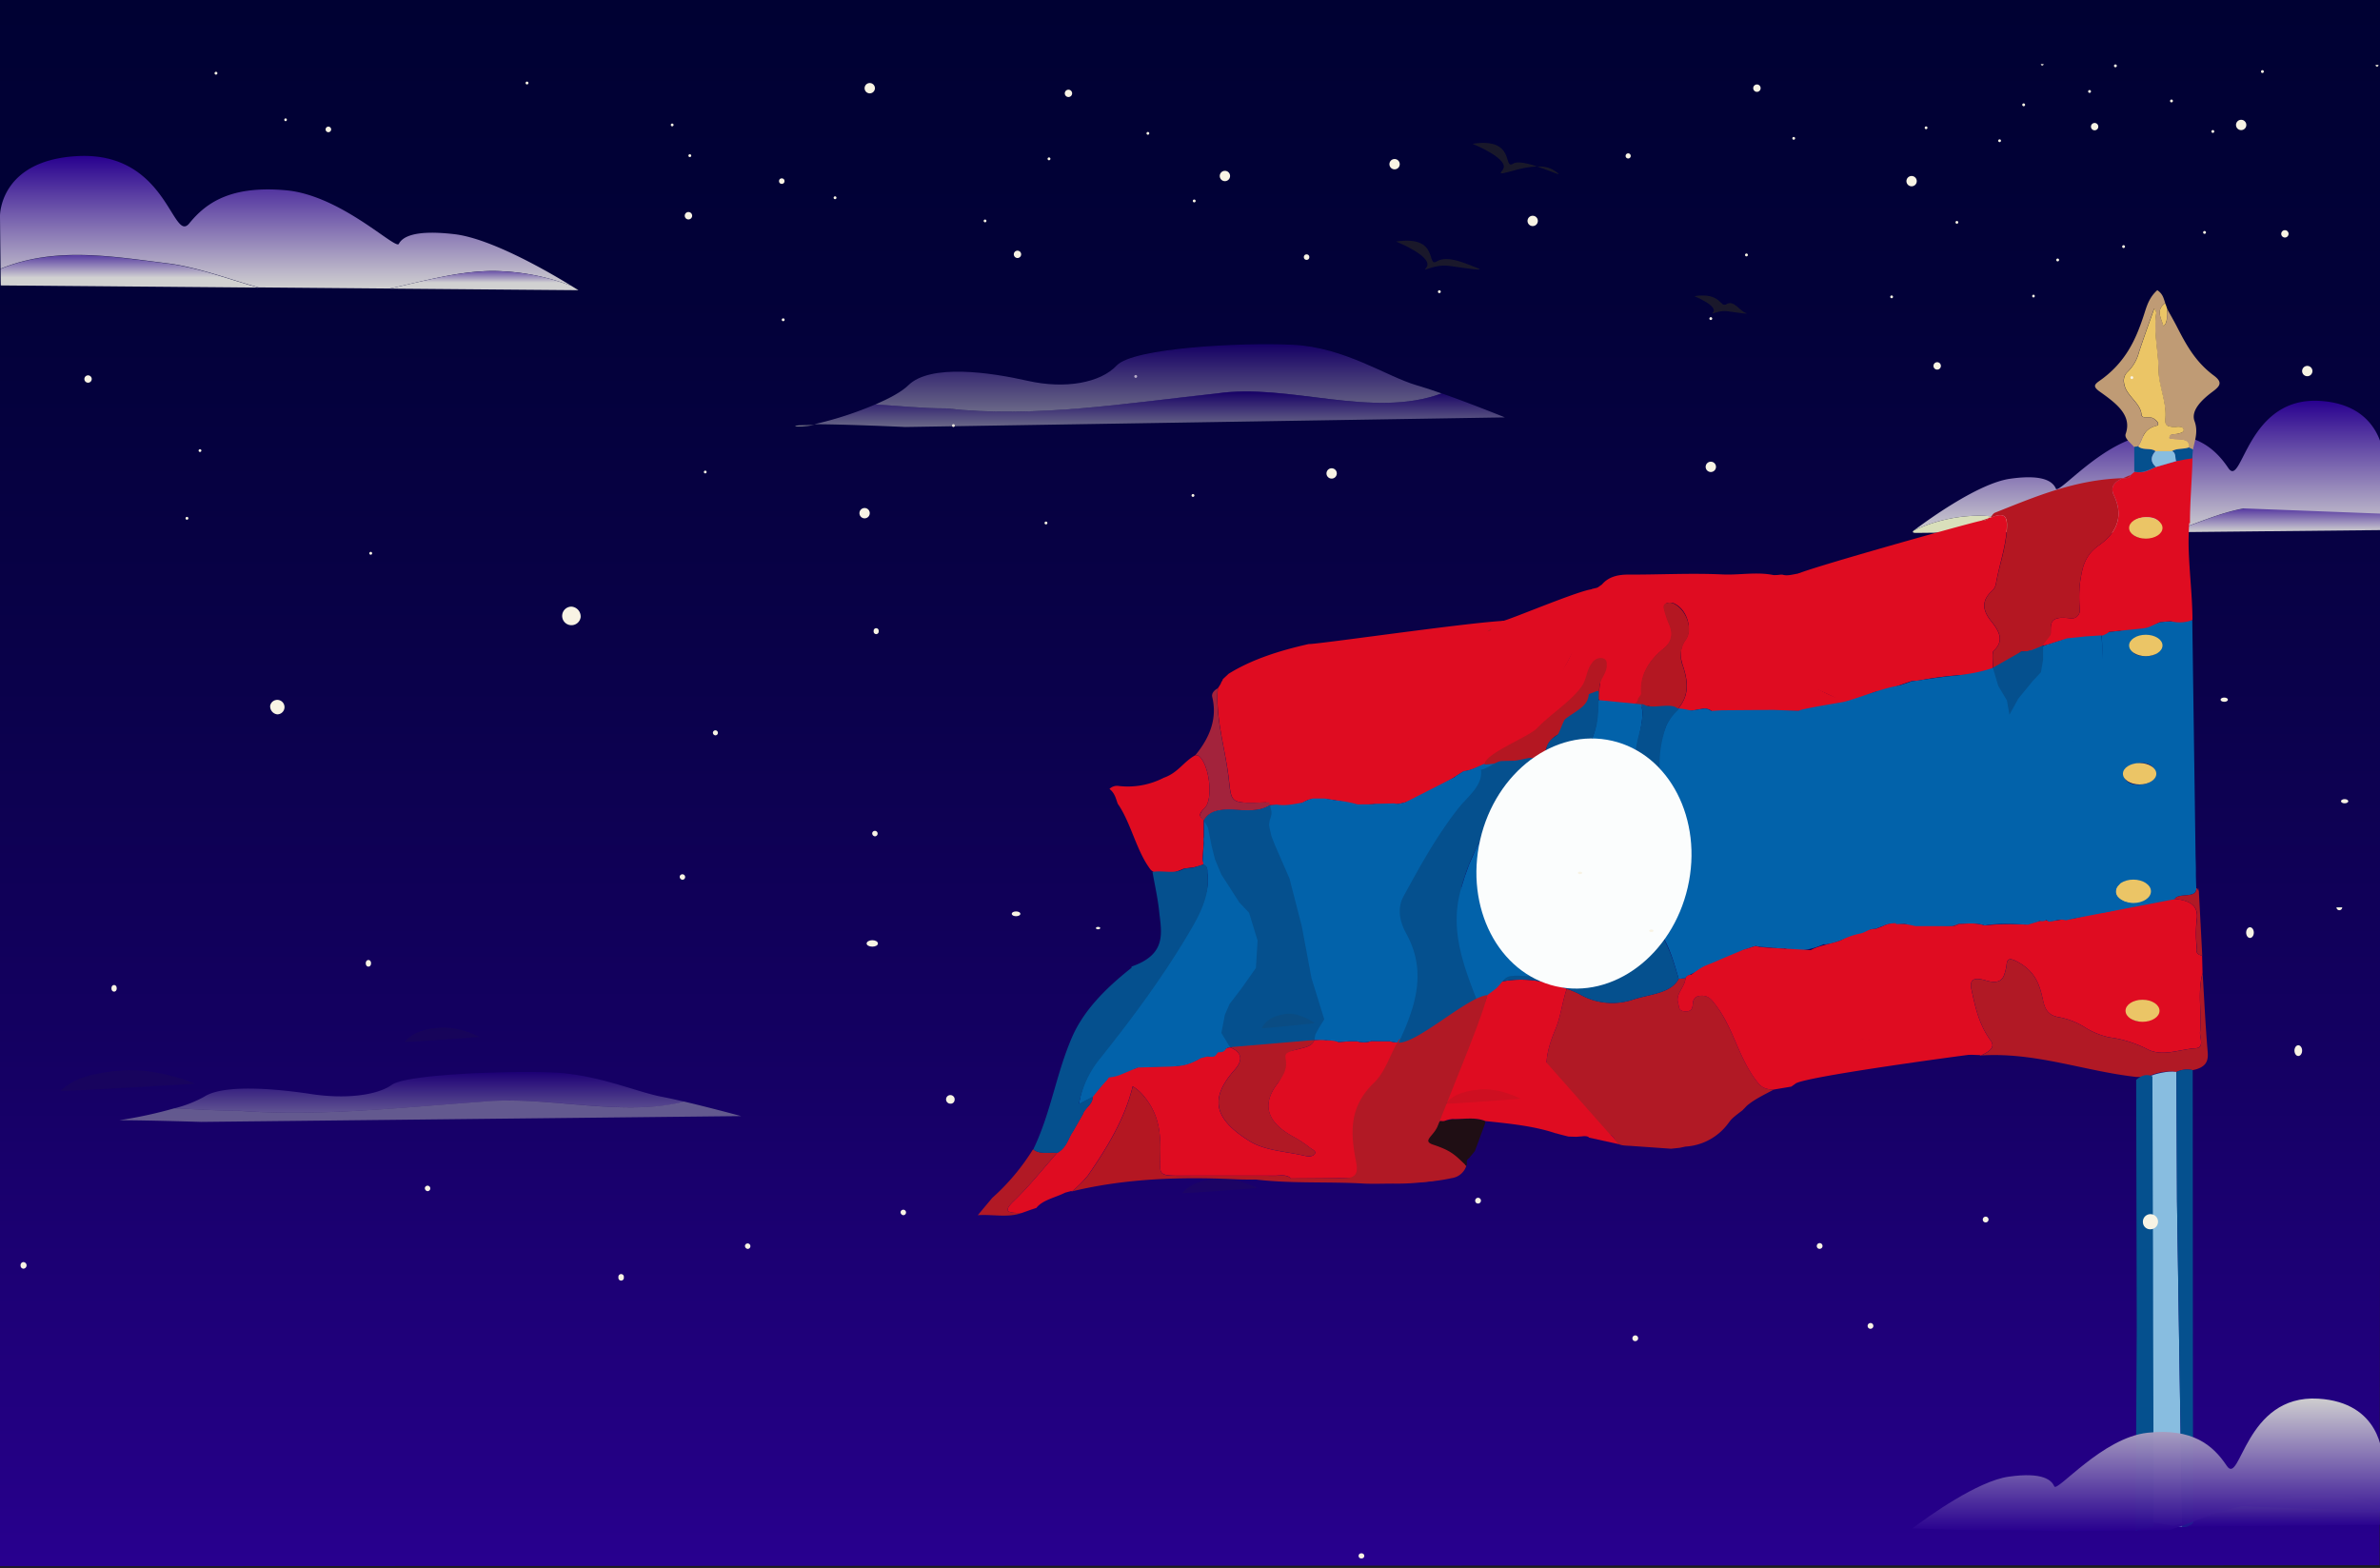 <svg xmlns="http://www.w3.org/2000/svg" xmlns:xlink="http://www.w3.org/1999/xlink" viewBox="0 0 720 474.3"><rect x="0" y="0" width="720" height="474.3" fill="#808080" stroke="none"/><defs><style>.cls-1{fill:#d9dfbb;}.cls-2,.cls-27{fill:#f0f3d7;}.cls-3{stroke:#1d1d1b;stroke-miterlimit:10;fill:url(#linear-gradient);}.cls-4{fill:url(#New_Gradient_Swatch_1);}.cls-5{fill:url(#New_Gradient_Swatch_1-2);}.cls-6{fill:#df0c21;}.cls-7{fill:#b11925;}.cls-8{fill:#0262aa;}.cls-9{fill:#b41722;}.cls-10{fill:#bf9b75;}.cls-11{fill:#88bde0;}.cls-12{fill:#1f0e14;}.cls-13{fill:#05508e;}.cls-14{fill:#ebc566;}.cls-15{fill:#e8e8e9;}.cls-16{fill:#d9cfd1;}.cls-17{fill:#a3233c;}.cls-18{fill:#fbfdfd;}.cls-19{fill:url(#linear-gradient-2);}.cls-20{fill:url(#linear-gradient-3);}.cls-21{fill:url(#linear-gradient-4);}.cls-22{fill:#f8f3e4;}.cls-23{opacity:0.8;}.cls-24,.cls-25,.cls-26,.cls-27,.cls-28,.cls-29{opacity:0.5;}.cls-24{fill:url(#New_Gradient_Swatch_1-3);}.cls-25{fill:#d9dfcb;}.cls-26,.cls-30{fill:#33311f;}.cls-28{fill:url(#linear-gradient-5);}.cls-29{fill:url(#linear-gradient-6);}.cls-30{opacity:0.1;}.cls-31{opacity:0.75;fill:url(#linear-gradient-7);}.cls-32{opacity:0.98;fill:url(#New_Gradient_Swatch_1-4);}</style><linearGradient id="linear-gradient" x1="360.15" y1="474.3" x2="360.15" y2="-1.06" gradientUnits="userSpaceOnUse"><stop offset="0" stop-color="#28008f"/><stop offset="0.06" stop-color="#240085"/><stop offset="0.33" stop-color="#140062"/><stop offset="0.59" stop-color="#090148"/><stop offset="0.82" stop-color="#020138"/><stop offset="1" stop-color="#000133"/></linearGradient><linearGradient id="New_Gradient_Swatch_1" x1="688.95" y1="151.15" x2="688.95" y2="160.98" gradientUnits="userSpaceOnUse"><stop offset="0" stop-color="#28008f"/><stop offset="1" stop-color="#d1d1d1"/></linearGradient><linearGradient id="New_Gradient_Swatch_1-2" x1="650.12" y1="121.15" x2="650.12" y2="161.32" xlink:href="#New_Gradient_Swatch_1"/><linearGradient id="linear-gradient-2" x1="39.22" y1="74.19" x2="39.22" y2="84.02" gradientUnits="userSpaceOnUse"><stop offset="0" stop-color="#28008f"/><stop offset="0.37" stop-color="#634aa6"/><stop offset="1" stop-color="#d1d1d1"/></linearGradient><linearGradient id="linear-gradient-3" x1="86.44" y1="47.17" x2="86.44" y2="87.34" xlink:href="#New_Gradient_Swatch_1"/><linearGradient id="linear-gradient-4" x1="146.45" y1="79.74" x2="146.45" y2="85.53" xlink:href="#New_Gradient_Swatch_1"/><linearGradient id="New_Gradient_Swatch_1-3" x1="129.87" y1="324.31" x2="129.87" y2="336.6" xlink:href="#New_Gradient_Swatch_1"/><linearGradient id="linear-gradient-5" x1="350.49" y1="104.13" x2="350.49" y2="124.54" xlink:href="#New_Gradient_Swatch_1"/><linearGradient id="linear-gradient-6" x1="350.81" y1="118.42" x2="350.81" y2="129.16" xlink:href="#New_Gradient_Swatch_1"/><linearGradient id="linear-gradient-7" x1="688.64" y1="461.91" x2="688.64" y2="444.03" gradientUnits="userSpaceOnUse"><stop offset="0" stop-color="#28008f"/><stop offset="0.12" stop-color="#351194"/><stop offset="0.35" stop-color="#583ca2"/><stop offset="0.67" stop-color="#9182b8"/><stop offset="1" stop-color="#d1d1d1"/></linearGradient><linearGradient id="New_Gradient_Swatch_1-4" x1="649.66" y1="463.21" x2="649.66" y2="423.04" xlink:href="#New_Gradient_Swatch_1"/></defs><g id="Layer_5" data-name="Layer 5"><path class="cls-1" d="M384.28,371.47c7.28-2.46,14.51-5.84,22-7.19,14.27-2.15,28.53-5.33,42.24,1.54,0,2.88-.05,5-.05,5"/><path class="cls-2" d="M406.24,364.28c-7.45,1.35-14.68,4.73-22,7.19l-32.59.33c-8.59-2.29-17.19-5.3-25.78-5.3A46.91,46.91,0,0,0,306.47,371c5-3.77,19.78-14.33,29.12-15.65,10.43-1.48,13,1.08,13.83,2.94s14.43-14.76,28.16-16.23c13.54-1.46,19.74,3.69,23.95,10s5.41-21.6,27.66-20.3c18.94,1.11,19.44,17,19.44,18.09,0,.75-.09,10.06-.15,16.05"/><path class="cls-1" d="M306.47,371a46.91,46.91,0,0,1,19.44-4.46c8.59,0,17.19,3,28.3,4.72l-47,.48S305.37,371.78,306.47,371Z"/></g><g id="Layer_2" data-name="Layer 2"><polygon class="cls-3" points="720.38 474 -0.66 474.3 -0.66 -0.51 720.95 -1.06 720.38 474"/><g id="Layer_6" data-name="Layer 6"><path class="cls-4" d="M656.85,161c7.28-2.45,14.51-5.84,22-7.18,14.27-2.15,28.53-5.34,42.24,1.53,0,2.88,0,5,0,5"/><path class="cls-5" d="M678.81,153.8c-7.45,1.34-14.68,4.73-22,7.18l-32.59.34C615.67,159,607.08,156,598.48,156A47.06,47.06,0,0,0,579,160.47c5-3.77,19.78-14.33,29.12-15.65,10.43-1.48,13,1.09,13.83,3s14.43-14.76,28.16-16.24c13.54-1.46,19.74,3.69,24,10s5.41-21.61,27.66-20.31c18.94,1.11,19.44,17,19.44,18.09,0,.75-.09,10.07-.15,16.05"/><path class="cls-1" d="M579,160.47A47.06,47.06,0,0,1,598.48,156c8.6,0,17.19,3,28.3,4.72l-47,.49S577.94,161.3,579,160.47Z"/></g><g id="DRAPEAUX"><path class="cls-6" d="M324.59,342.23c-1.56,2.18-1.81,4.8-4.77,6.51-4.36,4.92-8.36,10-13.22,14.69-3.09,3-2,3.58,2.56,3.49l2.8-1,1.47-.48.07,0c1.86-2.45,5.77-3.14,8.73-4.65l1.81-.49.26.09a33.18,33.18,0,0,0,4.84-4.86c5.86-8.49,11.11-17.1,13.52-26.93a14,14,0,0,1,3.84,3.56c4.71,5.95,4.68,12.34,4.45,18.81-.17,4.65.07,4.69,7.16,4.68,9.15,0,18.3,0,27.45,0,1.72,0,3.75-.49,5,.85l-.06,0c7.17,0,14.35-.18,21.52,0,4.68.11,5.28-.93,4.66-4-1.28-6.25-1.92-12.5,4.36-18.18a37.49,37.49,0,0,0,6.73-8.51c1.84-3-2.37-5.14-1.47-7.85l-1.4-2.7a10.84,10.84,0,0,1-4.47-.28l-5.51-.06a7.4,7.4,0,0,1-4.42.07h-2.2l-3.38.24c-.94-.39-1.55-.78-2.27-.46-.46-.15,0-.23-.88-.2s0,.06-.61.09c-1.08-.33-2-.09-3.58-.05-.5,1.9-3,2.28-4.64,2.72-4.28,1.14-4.85.36-4.53,2.61a10.9,10.9,0,0,1-2.24,8.23c-4.67,6.37-2.64,11.65,5.61,16a38.52,38.52,0,0,1,4.67,3.15c.71.5,1.94,1,1.22,1.85s-2.08.67-3,.46c-5.62-1.31-11.95-1.52-16.59-4.38-11-6.81-12.24-13-4.55-21.66,1.92-2.15,3-4.94-1.38-6.75a2.78,2.78,0,0,0-1.48.46c-.37.74-1.22.89-2.23.86a2.92,2.92,0,0,1-3.23,1.27l-1.91.47a15.88,15.88,0,0,1-9.11,2.58l-10,.29c0,.22-.42.14-.5.35-4.72,1.28-1,.33-3.57,1.36l-4.7,1.28-.56.75c-1.05,1.15-.57.62-1.52,1.69s-1.94,2.36-2.9,3.55c.38,2.07-2.26,3.39-2.85,5.22"/><path class="cls-6" d="M545.35,215.09c2.6-1,10.55-1.65,13.14-2.64-3.31-1.5-10-4.39-12.58-6.32-3.76-2.85-4.68-6.1-4.13-9.89.72-4.87,3.33-9.35,5.15-14,1-2.66,1.66-5.59-.13-8-1.5-2-5.08.47-7.6-.41h-.47a13.11,13.11,0,0,1-2.19.14c-5.12-1.06-10.3.05-15.51-.2-9.44-.44-19,.09-28.47.05-3.67,0-6.18.93-7.94,3l-1.2.84c-.33.25-1.69.39-2,.64s.35.63,0,.89l-1.15.8-1.19.67,0,0c-1.92,4.88-1.34,9.95-2.94,14.94-2,6.13-6.23,11.23-10.73,16.41-4.21,4.84-12,7.27-17,11.58-3.23,2.8-7.72,5.43-5.38,9.71,4.2-.5,7-3.55,11.77-3l4.4-.21c1-.08,1.8-.54,2.7-.6-.49-3.11.66-5.84,3.17-8.48,4.17-4.35,10-7.85,13.45-12.58,1.68-2.3,1.41-4.86,3.12-7.07a3.23,3.23,0,0,1,2.78-1.6c1.75.13,1.31,1.64,1,2.36-1.78,3.65-1.62,7-1.62,9.91l4.51.51c3.23.13,4.65.84,7.42.13a8.7,8.7,0,0,0,.91-3c-.39-5.15,1.9-9.58,6.84-13.55,2.59-2.09,2.78-4.75,1.54-7.43a27.62,27.62,0,0,1-1.53-4.69,1.23,1.23,0,0,1,1-1.59,2.93,2.93,0,0,1,2.48.41c3.56,2,5.09,7.67,2.95,10.68-1.81,2.56-1.73,5.06-.81,7.85,1.43,4.35,2.19,8.82-1.43,13,1.71,1.17,3.78.72,5.7.36,1.59-.29,3.17-.71,4.45.42"/><path class="cls-6" d="M536.54,214.75l2,.09"/><path class="cls-6" d="M627,277.93l-3.32.25c-7,1.09-2.88-.59-6.61.42-1.1.08-3.32,1-4.43,1.08a75.44,75.44,0,0,0-12.27.26c-2.46-.89-5.11-.5-7.7-.5-1.51,1.2-3.59.5-5.39.73.2,3.78-.34,7.42-3.83,10.62-.66.62-.59,1.66-.64,2.51-.3,4.59,1.77,9.08,1.13,13.7-.21,1.54,1.54,2.6,3.23,3.25,5.09,2,5.69,5.41,6.73,8.75l5,.17a.49.49,0,0,0,.5.09c2.19-1.14,4.4-2.3,2.8-4.5-3.51-4.83-4.63-10.05-5.77-15.3-.57-2.63,0-4.15,4.39-2.85,3.67,1.08,5.06-.05,5.66-2.25a13.81,13.81,0,0,0,.56-2.56c.18-2.15,1.38-1.88,3.36-.82,5.54,3,6.7,7.25,7.65,11.57.49,2.25,1.2,4.57,4.81,5.15a22.59,22.59,0,0,1,7.92,3.11,22.49,22.49,0,0,0,7.41,3,35.06,35.06,0,0,1,11.18,3.45c4.67,2.59,9.93.13,14.77-.15,2.87-.17,1.25-3.22,1.42-4.95.55-5.93-.83-11.9.76-17.81l-.14-5.26c-2.22-.47-1.64-1.74-1.67-2.78a41.15,41.15,0,0,1,0-7.77c.6-3.65-.79-6.08-6.65-6.61l-2.22.17c-12.06,2.28-10.16,1.14-13.58,2.4-5.07,1.85-3.31,0-8.3,1.79M648,302.58c2.88.08,4.66,1.12,4.65,3s-1.72,3.34-4.72,3.41c-2.54.06-4.11-1.12-4.21-2.79C643.6,304.24,644.94,302.86,648,302.58Z"/><path class="cls-7" d="M509.89,346.85a17.31,17.31,0,0,0,12.84-6.9c1.07-1.34.72-1.28,4.38-4.05.88-.93.25-.21,1.26-1.31,2.27-2,5.37-3.43,8.27-5-2.49,0-3.66-.57-5.07-2.37-5.88-7.53-7-16.19-12.89-23.67-.91-1.16-1.74-2.33-3.78-2.33-2.42,0-2.71,1.33-2.8,2.65-.08,1-.35,2.19-2.26,2.09-2.22-.11-1.83-1.51-2.17-2.57-.88-2.76,2.23-4.93,2.22-7.53l-2.07.23c-2.25,4.44-8.86,4.66-13.84,6.3a19.72,19.72,0,0,1-16.32-1.75,32.06,32.06,0,0,0-3.67-1.54c-1.42,4.07-1.75,8.26-3.47,12.33-2.63,6.26-4.17,12.57-.53,19.15,2.85,5.13,7.61,8.79,14.16,11.65,1.75.76,4.2,1,4.37,2.88,1,1.56,3.11,1.42,5.06,1.55l11.94.84,2.66-.28Z"/><path class="cls-8" d="M663.21,187.55c-1.14-.15-5.4.53-6.54.38l-3.22.25c-3.77,1.56-8.24,1.65-12.27,2.65l-3.2.31-2.17,1.06c.67,10.12-.87,20.22-.16,30.36.62,8.86-.25,17.76.28,26.63.31,5.14.36,10.38,2.36,15.42.51,1.31.68,3.18,4,2.73l1.33-.65a1.26,1.26,0,0,0,.91-.21c.15-.47,0,3.15.84,3.15s1.37-3.62,1.52-3.15a1.29,1.29,0,0,0,.88.21l1.39.63c.36.25-6.57,6-6.21,6.29,2.32.82,9.29-2.91,10.46-1.66l2.26.17,2.23-.17c1.18-2,6.64,0,6.52-3.19-.25-6.78,0-3.28-.21-9.56m-19.6-63.82c.45-1.88,2.07-3.1,5.09-3,2.48.11,4.18,1.21,4,2.91s-1.48,3.29-4.82,3.19C646,198.43,644.66,197.39,644.62,195.38Zm-2.25,39c.09-2.3,2.3-3.28,5-3.52,2.9-.26,4.52,1.19,4.65,2.94.15,2.2-2,3.52-5.1,3.59C644,237.42,642.74,236,642.37,234.34Z"/><path class="cls-9" d="M642.24,144.64c-14.65.47-26.56,5.63-38.66,10.43-.69.27-1,1-1.42,1.54,3.85-1.58,5-.68,5,2.17,0,6.11-2.34,12-3.35,18a3.9,3.9,0,0,1-1.22,2c-3.2,3-2.76,5.85-.29,9,2.25,2.85,4.35,5.85.84,9.09-.64.59-.11,4.26-.21,5.12,3.51.28,5.51-2.57,8.56-4.88h0c4.17,0,6.08-1.15,8.85-3.71,0-.5,0-1,0-1.49.25-2.59-1-5.89,6-4.84a2.47,2.47,0,0,0,2.84-2.66,41.39,41.39,0,0,1,.06-8.18c.65-4,1.11-8,5.74-11.26,6.12-4.27,7.21-9.5,4.54-15.07C638.41,147.57,639.27,145.91,642.24,144.64Z"/><path class="cls-6" d="M642.24,144.64c-3,1.27-3.83,2.93-2.71,5.26,2.67,5.57,1.58,10.8-4.54,15.07-4.63,3.23-5.09,7.26-5.74,11.26a41.39,41.39,0,0,0-.06,8.18,2.47,2.47,0,0,1-2.84,2.66c-7-1-5.77,2.25-6,4.84,0,.49-2.25,2.85-2.25,3.35,1.57.05,5.38-1.76,7-1.7a1.2,1.2,0,0,0,.73-.31c5.17.15,10.5-.41,12.21-2.11l3.2-.31c10.31-1.12,6.89-.36,12.27-2.65l3.22-.25a10.58,10.58,0,0,0,6.54-.38c0-7.36-1.19-16.55-1.18-23.92.15-8.72.44-4.13.43-5.4-.06-5.95.64-13.63.75-19.57,0-1.83-3.52.73-6.67,1.38l-4.31,1.23c-2,.8-3.81,2.1-6.53,1.43l-1.17,1c-.28.88-1.19,1-2.32,1Zm2.48,15.5c-.07-2.44,1.64-3.59,4.62-3.68s4.38,1.32,4.42,3.08-2.16,3.08-4.5,3.21S644.56,162,644.72,160.14Z"/><path class="cls-6" d="M537.53,202.41c-.17,2.36,19.11,7.79,19.11,10.16,6.4-.7,9.26-3.17,11.37-3.41,3.53-.42,4.19-1.12,10.35-3.13l2.12-.15c4.2-.78,4.2-.78,8.9-1.35l2.13-.19c3.72-.49,8.73.44,11.38-2.34.1-.86-.43-4.53.21-5.12,3.51-3.24,1.41-6.24-.84-9.09-2.47-3.12-2.91-6,.29-9a3.9,3.9,0,0,0,1.22-2c1-6,3.3-11.91,3.35-18,0-2.85-1.11-3.75-5-2.17-.28-.1-.48,0-.59.16a2.72,2.72,0,0,1-2.23.75c-4.73,1-51.32,14.13-55.3,16-.55,11.86-.38,17.9-6.51,28.92"/><path class="cls-7" d="M666.34,294.37c-1.59,5.91-.21,11.88-.76,17.81-.17,1.73,1.45,4.78-1.42,4.95-4.84.28-10.1,2.74-14.77.15a35.06,35.06,0,0,0-11.18-3.45,22.49,22.49,0,0,1-7.41-3,22.59,22.59,0,0,0-7.92-3.11c-3.61-.58-4.32-2.9-4.81-5.15-1-4.32-2.11-8.59-7.65-11.57-2-1.06-3.18-1.33-3.36.82a13.81,13.81,0,0,1-.56,2.56c-.6,2.2-2,3.33-5.66,2.25-4.43-1.3-5,.22-4.39,2.85,1.14,5.25,2.26,10.47,5.77,15.3,1.6,2.2-.61,3.36-2.8,4.5,16.59-1,31.13,4.76,46.89,6.51h2.76a.8.8,0,0,1,.88-.11l.94-.47a14.76,14.76,0,0,1,7.53-.92,7.52,7.52,0,0,1,4.91-.56c4.17-.84,4.77-2.85,4.54-5.51C667.19,310.26,666.83,302.32,666.34,294.37Z"/><path class="cls-6" d="M369.91,205.48c0,.46-.51.77-.54,1.23a14.78,14.78,0,0,1-1,1.57l.06-.05c-.74,9.3,2.3,18.39,3.34,27.6.82,7.21.44,7.23,11.19,6.9.36,0,1.05.89,1.41.86,6.28.17,7.85.43,10.61-1.22s10.43-.09,13.31.65c2.46.64,2.51-6.19,4.7-7.71,2.56-1.79,14.1-7.93,15.64-9.81,7.23-8.89,5.39-3.14,10.89-10.84.74-1,1.94-8.36,2.58-9.36s17-16,15.46-17.38-59.9,7.2-61.59,6.9c-8.94,2-17.28,4.66-24.28,9"/><path class="cls-6" d="M415.9,243.27c9.78,1.74,17.82-4.3,27-10,7.33-4.51,20.88-15.7,24.91-21.79,3.81-5.76,15.39-26.79,14.47-33.06-.25-1.73-26.64,9.6-27.86,9.46l0,0-1.24.92-2,1.29c-.13.51-.55.82-1.32.89l.18-.11c-.21.82-1.11,1-2.12,1l.05,0a4.36,4.36,0,0,1-3.14,1.35c-3.64.2-4.33,1.77-4.57,3.83-.87,7.34-4.59,14.05-9.44,20.6a97.66,97.66,0,0,1-10.21,11.84c-1.38,1.34-2.51,2.81-5.54,1.19-2.52-1.35-3.74-.17-4.76,1.49-1.82,2.94-2.38,7.73-2.14,10.86C410.74,243.68,413.09,243.37,415.9,243.27Z"/><path class="cls-6" d="M352.06,235.28a23.6,23.6,0,0,1-13.68,2.48,3.23,3.23,0,0,0-2.74.9c1.64,1.3,1.93,2.94,2.51,4.5,4,5.69,5.65,14.4,10,20,2.77,2.51,7.24.82,10-.4l2.88-.36c4.13-.94,3-.94,2.78-2.5.12-1.73.23-3.45.35-5.18,0-3.73,0-.5,0-2.24,0-1.49,0-3,0-4.48-2-1.29-.91-2.39.3-3.6,2.68-2.65,1.4-13.27-1.83-15.75a3.2,3.2,0,0,0-1-.2C358,230.44,356.43,233.76,352.06,235.28Z"/><path class="cls-10" d="M663.41,136c.61-2.85,1.64-5.48.48-8.62s2.1-6.39,5.45-8.88c2.32-1.72,3.14-2.85.38-4.9-5.78-4.29-8.56-9.73-11.34-15.12-.84-1.62-1.76-3.22-2.65-4.82-.59,1.64.48,3.48-1.21,5-.63-2.36-2.52-4.74.51-7-.49-1.3-.64-2.69-2.4-3.88-2.67,2.38-3.29,5.22-4.19,7.9-2.39,7.22-5.53,14.16-13.44,19.63-1.4,1-1.82,1.64,0,3,5,3.56,10.08,7.19,8.07,12.92-.49,1.4,1.51,2.72,2.55,4l1.18-.23c1.62-2.13,1.14-5,5.53-6.19,1-.28.49-1.33-.89-2.22-1.22-.78-3.52.34-3.64-1.24-.23-3.17-4-5.34-5-8.35-.54-1.72-.54-3.25.93-4.61a12.65,12.65,0,0,0,3.32-5.84c1.45-4.41,3.06-8.78,4.6-13.17a1.64,1.64,0,0,1,.59,1.56c-.82,5.75.7,11.49.74,17.24,0,4.47,2.37,9.25,2.09,14-.12,2.06-.26,3.1,3.22,2.94.85,0,2-.1,2.26.69.29,1-.85,1.2-1.93,1.45-.89.2-2.37-.17-2.39,1.3,2,.72,6.54-.47,5.82,2.82Z"/><path class="cls-7" d="M390.53,356.51c9.34,1.25,18.85.63,28.26,1.14,2.32.13,4.67,0,7,.05a59.61,59.61,0,0,0,13.47-1.32,5.43,5.43,0,0,0,4.33-3.67c-2.63-2.45-6.14-3.56-10.27-4.86-2.93-.92-7.31-2.06-7-4.71.3-2.35,4.81-2.62,7.5-3.77-.41-.22-.92-.68-1.22-.63-5.08.92-4.66-.09-2.85-2.81,3.27-4.9,7.8-9.47,9.27-14.89-5,.42-8.28-2.44-12.72-3.08-.9,2.71,3.31,4.82,1.47,7.85a37.49,37.49,0,0,1-6.73,8.51c-6.28,5.68-5.64,11.93-4.36,18.18.62,3.05,0,4.09-4.66,4C404.88,356.33,397.7,356.49,390.53,356.51Z"/><path class="cls-11" d="M658.42,324.27c-2.7-.41-6.12.51-8.47,1.39.17.83,0,0,.38,1.91l.39,11.61c1,9.43-.26,111.88-.16,121.32,2.63,0,7,1.38,9.63,1.41-.14-1.48-1.59-97.28-1.6-98.76Q658.47,343.71,658.42,324.27Z"/><path class="cls-12" d="M433.85,339.37c-2.69,1.15-7.2,1.42-7.5,3.77-.33,2.65,4,3.79,7,4.71,4.13,1.3,7.64,2.41,10.27,4.86.47-1-.43-1.54.82-2.38l1.74-2.11,3.06-8.26.15-.78c-3.17-1.31-6.63-.53-10-.64a10.05,10.05,0,0,1-3.69.51C435,339.13,434.54,339.29,433.85,339.37Z"/><path class="cls-13" d="M658.42,324.27q.08,19.44.17,38.88c0,1.48,1.46,97.28,1.6,98.76,2.83,0,3.32-1.39,3.32-1.39-.14-13.79-.14-123-.17-136.81A7.55,7.55,0,0,0,658.42,324.27Z"/><path class="cls-7" d="M300.16,362.39l-4.36,5.22c4.44-.33,9.05.86,13.36-.69-4.58.09-5.65-.51-2.56-3.49,4.86-4.68,8.86-9.77,13.22-14.69-2.44-.32-5.3.62-7.28-1.1A66.83,66.83,0,0,1,300.16,362.39Z"/><path class="cls-7" d="M664.43,268.76c.12,3.2-5.34,1.19-6.52,3.19,5.86.53,7.25,3,6.65,6.61a41.15,41.15,0,0,0,0,7.77c0,1-.55,2.31,1.67,2.78-.48-9.21-.6-11.48-1.09-20.7C665,270.82,665.11,268.41,664.43,268.76Z"/><path class="cls-13" d="M646.84,135l-1.18.23c0,2.48,0,5,0,7.45,2.72.66,4.51-.64,6.53-1.44-1.8-1.57-1.58-3.17-.13-4.78C650.74,135.36,648.1,136.34,646.84,135Z"/><path class="cls-14" d="M655,91.7c-3,2.21-1.14,4.59-.51,7,1.69-1.54.62-3.38,1.21-5C655.5,93,655.26,92.34,655,91.7Z"/><path class="cls-13" d="M662.42,138.78c.26-.05.52-.09.79-.12.06-.9.13-1.79.19-2.69l-1.3-.61c-1.59.57-3.64.18-5.05,1.12,1.36.43.88,2.33,1.28,3C659.72,139.36,660.54,139,662.42,138.78Z"/><path class="cls-9" d="M599.34,157.52a2.72,2.72,0,0,0,2.23-.75"/><path class="cls-9" d="M642.21,144.68c1.13.09,2-.07,2.32-1Z"/><path class="cls-9" d="M449.94,191c.77-.07,1.19-.38,1.32-.89Z"/><path class="cls-9" d="M453.25,188.84l1.24-.92Z"/><path class="cls-9" d="M479,180.68l1.18-.67Z"/><path class="cls-9" d="M481.29,179.21l1-.77"/><path class="cls-9" d="M483.3,177.68l1.2-.84Z"/><path class="cls-15" d="M509.89,346.85l-1.71.38Z"/><path class="cls-16" d="M313.43,365.48,312,366Z"/><path class="cls-8" d="M364.18,254.9c-.12,1.73-.23,3.45-.35,5.18.09.52.18,1,.26,1.56,1.48.69,1.05,1.75,1.19,2.72.8,5.66-2.29,10.87-5.17,15.86a328.62,328.62,0,0,1-27.87,40.12,29.5,29.5,0,0,0-5.81,13.72l4.07-2.13q1.44-1.79,2.9-3.55l1.52-1.69.56-.75c3.07-.34,3.21-.81,8.77-3l10-.29c3.21-.23,5-.21,9.11-2.58l1.91-.47c2.74.34,2.32-.36,3.23-1.27,1,0,1.86-.12,2.23-.85.46-1.79,17-1.12,16.51-3.45-1.17-5.77,13.44-.46,13.42-6.13,0-8.33,10.55,3.91,17.07-2.81,2.94-3,.65-19.74,1.63-23.41,2-7.28-1.36-20.38,4.11-27,0-.41-1.64-10.67-19.19-12.55-1.08-.15-2.43-.41-3.51-.57h-3.6a8,8,0,0,0-2.21.78c-.37.1-.75.4-1.12.51-2.51.4-5,1-7.62.54l-2.17.24c-3,1.91-6.82,1.52-10.34,1.31-4.32-.26-7.8.13-9.49,3.21,0,1.49,0,3,0,4.48S364,252.85,364.18,254.9Z"/><path class="cls-8" d="M440.39,234.8a1.93,1.93,0,0,1-.57.44l-13.92,7.09-.88.43c-1.16.19-2,.63-3.31.27-.73.05-5.11.11-5.84.15-.72.3-5.73,0-6.44.31,0,7.1,7.79,15,7.7,22.13,0,2.59-.11,5.4-2.48,7.45-3.29,2.85-4.42,5.86-4.17,9.36.24,3.34,0,6.7,0,10.06a5,5,0,0,1-3.35-3.78c-2.26-7-1.17-14-1.07-21,0-1.64.41-3.44-3.22-4.68.13,6.65-2.76,12.37-6.06,18.17-3.05,5.36-5.25,11.2-3.78,17.07,1.36,5.41-12.25,11.3-10.59,16.66,3.26.37,19.39-1.1,22.49.31l3.38-.24h2.2a7.4,7.4,0,0,0,4.42-.07c3.38.07,2.47.07,5.51.06a10.84,10.84,0,0,0,4.47.28c4-5.88,4.81-12.39,7.95-18.47,4.77-9.23,9.41-18.48,3.53-28.51-1.47-2.5-2.42-5.63-.63-8.71,4-6.91,8-13.79,13.36-20.29,2.33-2.79,5.72-5.35,5.14-9-4.78-.56-7.3,2.53-11.49,3"/><path class="cls-13" d="M327.65,337c.59-1.83,3.23-3.15,2.85-5.22l-4.07,2.13a30.51,30.51,0,0,1,6.42-13.74c10.38-13,19.92-26,27.87-39.74,2.88-5,5.36-10.56,4.56-16.22-.14-1,.29-2-1.19-2.72l-3,.94-2.89.35c-2.85,1.79-6.42.4-9.54,1,.68,3.93,1.58,7.85,2,11.8.65,6.35,2.56,13.08-8.38,16.82.11.18.06.34-.13.49-7.85,6.24-14.38,12.88-17.86,20.93-4.83,11.16-6.36,22.81-11.69,33.86,2,1.72,4.84.78,7.28,1.1,3-1.71,3.21-4.33,4.77-6.51"/><path class="cls-7" d="M372.08,316.78c4.39,1.82,3.41,4.65,1.49,6.8-7.69,8.63-6.49,14.85,4.55,21.66,4.64,2.86,11,3.07,16.59,4.38.91.21,2.35.29,3-.46s-.51-1.35-1.22-1.85a38.52,38.52,0,0,0-4.67-3.15c-8.25-4.34-10.28-9.62-5.61-16,1.91-2.61,3.2-4.49,2.79-7.39-.31-2.25-.31-2.25,4-3.45,1.49-.41,4.14-.82,4.64-2.72-2.33-.13-3.86.07-6.76.17-2,.18-2.81.2-4.63.23C381.46,315.1,376.25,315.11,372.08,316.78Z"/><path class="cls-9" d="M324.3,360.4c16.08-3.89,32.67-4.46,49.53-3.66,5.55.26,11.17-.11,16.76-.19-1.28-1.34-3.31-.84-5-.85-9.15-.06-18.3-.05-27.45,0-7.09,0-7.33,0-7.16-4.68.23-6.47.26-12.86-4.45-18.81a14,14,0,0,0-3.84-3.56c-2.41,9.83-7.66,18.44-13.52,26.93A33.18,33.18,0,0,1,324.3,360.4Z"/><path class="cls-13" d="M415,314.92l5.51.06"/><path class="cls-13" d="M408.33,315h2.2"/><path class="cls-9" d="M507.63,214.36c3.62-4.16,2.86-8.63,1.43-13a8.09,8.09,0,0,1,1-7.82c2.14-3,.28-8.69-3.28-10.71a2.93,2.93,0,0,0-2.48-.41,1.23,1.23,0,0,0-1,1.59,27.62,27.62,0,0,0,1.53,4.69c1.24,2.68,1.05,5.34-1.54,7.43-4.93,4-7.23,8.4-6.84,13.55.05.56-.62,1.15-.95,1.73a1.44,1.44,0,0,1-1.11,1.43,2.44,2.44,0,0,1,0,.66l2.18.39,2.21-.29C502.71,214.66,504.54,215,507.63,214.36Z"/><path class="cls-9" d="M474,221.25l1.62-2.52c.31-2.8,1.68-3.82,5.82-5.15.72-.27,1.33-1.42,2.05-1.69.77-.51.17-2.35.34-3.62,0-2.86,2.31-4.3,2.25-7.16,0-.81,0-1.93-1.75-2.07a3.25,3.25,0,0,0-2.78,1.6c-1.71,2.21-1.44,4.77-3.12,7.08-3.46,4.73-9.28,8.22-13.45,12.58-2.51,2.63-16.3,7.91-15.82,11a166.72,166.72,0,0,0,17.91-2.56h.06C467.84,225.61,468.77,222.53,474,221.25Z"/><path class="cls-8" d="M657.91,272c-3-10.41-19.17-17.75-22.45-28.12-.63-2-15.07-2.2-17.61.74-.65.75,18.94-.65,17.61-.74-1.78-.12-1.39-3.41-1.62-4.2-2.39-8.43-5-14.61-3.85-22.91,1.13-7.85-10.39-13.92-9.68-21.81-2.74.17-5.92,2.41-8.84,2.2h0c-5,4.54-12.06,6.37-19.94,7.22l-2.13.19c-4.61.59-5.59.75-9.23,1.31l-1.8.2c-1.46.56-2.93,1-4.39,1.51-.2,2.65.92,5.34,1.84,7.85,3.27,8.91,2.24,17-8.15,23.89-2.87,1.89-5.19,4.72-4.29,7.38,2.13,6.29-.75,12.08-3,17.86s-5.59,11.27-8.59,16.85c-.81,1.5-1.07,2.86.15,4.26,4.16-.17,7-2.67,11-3,1.66-.34,2.43-1.77,4.45-1.66a14.2,14.2,0,0,1,2.12-.81,5.9,5.9,0,0,1,4-.55l1.75-1.29a90.58,90.58,0,0,0,1.62-17.58c0-3.88-.72,17.05,1.08,12.5,3.27,10,7.15-5.51,7.12,3.85,1.32.17,3.11-.28,3.92.59l3.42,1.72c2.68,0,5.43-.42,8,.5,4.32-.72,8.7-.44,13.07-.22l3.61-1.11h0c.24-1.09,1.08-1.14,2.62.17,1.86.06,3-1,5.26-.38l2-.46"/><path class="cls-7" d="M598.92,319.17l-5-.17"/><path class="cls-7" d="M587.28,280.17c1.8-.23,3.88.47,5.39-.73l-3.32-.84c-3.29-.49-6.52.21-9.79.23a4,4,0,0,1,0,.69"/><path class="cls-8" d="M527.79,287.23c1.08-.24,2-.69,3.12-1,.68-.15.36.09,1.14.1s-.1.1.89.14a26.49,26.49,0,0,1,3.45.32c1.12-.06,4.26.53,3.36-.17-3.85-3.05,2.81,7.2,20.51-6.11,3.7-9,7.12-21.33,6.38-31.14-.23-3.1,4.37-7.54,7.14-10.47,6.48-6.86,4.59-23,3-30.77-.6-2.84-15.38,3.55-19.35,4.26-4.79.86-7.81,1.28-12.16,2.24-5,1.12-2,11.15-1.34,16.3a41.33,41.33,0,0,1-4,23.86c-1.58,3.17-4.78,3.48-9.56,1.06-5.5-2.77-8.94-6.87-13.67-10.13-9.15-6.31-5.1-14.07-5.2-21.27,0-2.39.64-6.82.75-9.29a20.46,20.46,0,0,0-4.59-.85c-1.26.89-3,3.8-3.55,5A33.42,33.42,0,0,0,501.65,232c11.49,15.16,10.19,29.76.59,44.94.18,2.06-.51,4.13.69,6.18,2.4,4.09,3.66,8.65,4.91,13l2.06-.23c.26-.6,1-.79,1.74-1.22"/><path class="cls-6" d="M445,311.51c-.19.37-1,1.15-1.17,1.53-.14.92-.29,1.84-.43,2.76-.19.32-.38.63-.56.95L439.05,321c-1.46,5.42-6,10-9.26,14.89-1.82,2.72-2.24,3.73,2.84,2.81.3-.05.81.41,1.22.63l2.08-.23c1.43.21,1.05-.31,3.49-.6,3.33.11,6.79-.67,9.95.63,7.26.77,14.55,1.46,21.25,3.7.4.08-.09-.08.64.16,1.62.43,1.62.43,3.23.83l2.37.07,1.82-.14a4.75,4.75,0,0,1,2.5.33"/><path class="cls-6" d="M487.19,345.23l1.34-.12c-.18-1.85-2.63-2.11-4.38-2.87-6.55-2.86-11.31-6.52-14.16-11.65-3.64-6.58-2.1-12.89.53-19.15,1.72-4.07,2.05-8.26,3.46-12.33-6.5-2.41-13.25-3.65-20.62-2-1.44,1.56,0,0-2.14,2.37l-1.7,1.29a.23.23,0,0,1,0,.38"/><path class="cls-6" d="M521,290c-6.06,2.73-4.61,1.45-9.39,4.87a1.89,1.89,0,0,0-1.73,1c0,2.6-3.1,4.77-2.22,7.53.34,1.06-.05,2.46,2.17,2.57,1.91.1,2.18-1.07,2.26-2.09.09-1.32.38-2.66,2.8-2.65,2,0,2.87,1.17,3.78,2.33,5.92,7.48,7,16.14,12.89,23.67,1.41,1.8,2.58,2.35,5.07,2.37l5.27-.89,1.18-.82c1.46-2,51-8.64,53.32-8.89-.93-5.47-33.93-2.16-38.38-6.51s-2.74-9.67-2.28-15.48c.26-3.32-2.21-4.47.57-7,0-.68-4.33-1.62-4.36-2.3-1.09-.18-17.77-1-18.87-1.19-.73,0-1.36-.3-2.09-.3-1.08.25-2.28.79-3.36,1"/><path class="cls-13" d="M453.36,297.12c7.37-1.66,14.12-.42,20.62,2a31.48,31.48,0,0,1,3.68,1.54A19.72,19.72,0,0,0,494,302.4c5-1.64,11.59-1.86,13.84-6.3-1.25-4.31-2.51-8.62-4.9-12.72-1.2-2-.52-4.11-.7-6.17-2.89,2.61-4.09,4.49-6.09,6.7-6.89,7.59-15.87,11.72-29.33,10.58-3.2,1.25-6.7.29-10,.62-2.11.2-4.94-.24-4.85,2.21Z"/><path class="cls-13" d="M650.27,268.07l-1.1-.75-.11.09,1.11.75Z"/><path class="cls-13" d="M643.44,267.38c.06-.23.12-.46.19-.69l-1.33.65.11.09A7,7,0,0,0,643.44,267.38Z"/><path class="cls-13" d="M647.78,266.69a2.09,2.09,0,0,0,.27.66l1,.06.11-.09Z"/><path class="cls-17" d="M364.2,248.18c1.69-3.08,5.17-3.47,9.49-3.21,3.52.21,7.44.53,10.47-1.38,0-.27-.14-.66-.15-.93-.36,0-.73.06-1.09.07-10.75.33-10.37.31-11.19-6.9-1-9.21-4.08-18.3-3.34-27.6-1.23.66-1.9,1.62-1.67,2.59,1.54,6.32-.55,12.12-5.09,17.62a3.2,3.2,0,0,1,1,.2c3.23,2.48,4.51,13.1,1.83,15.75C363.29,245.6,362.22,246.89,364.2,248.18Z"/><path class="cls-11" d="M656.54,140c1.38-.45.82-.23,1.79-.53-.39-.7.08-2.6-1.28-3H652.1c-1.45,1.61-1.67,3.21.13,4.78Z"/><path class="cls-17" d="M364.09,261.45c-.08-.52-.17-1-.26-1.56"/><path class="cls-14" d="M652.1,136.49h4.95c1.41-.94,3.46-.55,5.05-1.12.72-3.29-3.81-2.1-5.82-2.82,0-1.47,1.5-1.1,2.39-1.3,1.08-.25,2.22-.49,1.93-1.45-.24-.79-1.41-.73-2.26-.69-3.48.16-3.34-.88-3.22-2.94.28-4.7-2-9.48-2.09-14,0-5.75-1.56-11.49-.74-17.24a1.64,1.64,0,0,0-.59-1.56c-1.54,4.39-3.15,8.76-4.6,13.17a12.65,12.65,0,0,1-3.32,5.84c-1.47,1.36-1.47,2.89-.93,4.61,1,3,4.76,5.18,5,8.35.12,1.58,2.42.46,3.64,1.24,1.38.89,1.94,1.94.89,2.22-4.39,1.15-3.91,4.06-5.53,6.19C648.1,136.34,650.74,135.36,652.1,136.49Z"/><path class="cls-13" d="M425.9,242.33l-.88.43Z"/><path class="cls-8" d="M483.48,211.77c-.12,3.76-.31,8.15-1.91,11.77-.42,1,.31,1.64.79,2.4l2.06-.25a34.08,34.08,0,0,1,6.6.07l.24.17.3-.12c1.51.39,1.37.42,3.1,1l0,.24.33.1c.56-4.33,2.73-9.66,1.49-14.1"/><path class="cls-8" d="M452.67,299c2-2,2.44-3.55,4.55-3.75,3.32-.33,6.82.63,10-.62-5.6-1.91-10.39-4.37-13.92-7.77-4.31,1.32-10.6-20.56-11.71-18.21-.78,1.63-2,12.54-1.29,16.7.22,1.37,5.14,16.3,7.9,19.9A28,28,0,0,0,450,301"/><path class="cls-7" d="M442.85,316.76l.57-.95"/><path class="cls-7" d="M443.85,313.05l.57-1.12Z"/><path class="cls-13" d="M496.51,213c1.24,4.44-1.11,9.46-1.67,13.8,2.31,1.59,4.94,4.07,7.25,5.66a34,34,0,0,1,2-12.83,16.19,16.19,0,0,1,3.74-5c-1.64-2.11-6.33-.53-9-1C498.12,213.72,497.25,212.93,496.51,213Z"/><path class="cls-6" d="M547,288c-2.25,6.22.59,13.56,2.7,19.76,1,3,2.43,5.93,5.86,8.17s5.1-1.86,8.26-1.43c4.37.6,29.09,5.1,29.68,2.05.9-4.68-12.08-19.23-7.92-23.11s5.3-8.88,3.3-13.26c-1-.2-14-.67-15-.87a8.09,8.09,0,0,0-4.38.9l-2.13.81c-2-.11-2.86,1-4.52,1.37a21.9,21.9,0,0,0-5.79,2C554.42,285.53,549.08,286.11,547,288Z"/><path class="cls-7" d="M576.15,279.45l-1-.68"/><path class="cls-13" d="M651.46,461.91c.12-2.17-.09-60.38-.09-61.32,0-26.59-.18-48.45-.22-75-1.79-.82-3.39-.23-4.91,1.07q.07,37.49.17,75c0,2.87-.37,58.41-.23,61.27"/><ellipse class="cls-14" cx="649.15" cy="159.7" rx="5.05" ry="3.24"/><ellipse class="cls-14" cx="649.15" cy="195.26" rx="5.05" ry="3.24"/><ellipse class="cls-14" cx="647.28" cy="234.07" rx="5.05" ry="3.24"/><ellipse class="cls-14" cx="645.38" cy="269.63" rx="5.33" ry="3.54"/><ellipse class="cls-14" cx="648.16" cy="305.77" rx="5.14" ry="3.34"/><polyline class="cls-8" points="536.51 214.75 541.83 214.96 545.2 215.09 545.21 215.83 544.51 253.09 538.9 257.6 530.08 257.89 516.6 249.58 507.81 235.31 506.56 216.52 510.19 217.1 511 216.72 510.99 215.07 513.52 214.66 514.83 214.44 515.78 214.35 516.52 214.44 517.21 214.75 517.68 215.06 520.82 214.87"/><polyline class="cls-8" points="619.02 195.12 625.32 193.1 630.94 192.52 635.78 192.2 640.08 267.18 640.83 267.26 640.47 267.59 640.18 267.93 639.87 268.44 639.75 268.74 639.68 269.01 639.63 269.32 639.63 269.62 639.7 270.06 639.75 270.25 639.91 270.63 640.13 270.99"/><polygon class="cls-8" points="573.58 278.05 573.58 279.56 576.12 279.45 579.52 280.17 587.25 280.17 590.58 280.15 592.64 279.43 590.01 275.65 585.76 272.95 580.68 270.58 577.3 265.98 575.16 266.64 573.58 278.05"/><polygon class="cls-8" points="617.08 278.59 617.38 278.64 617.64 278.66 617.99 278.66 618.42 278.59 618.6 278.52 618.77 278.44 618.96 278.32 619.13 278.18 619.26 278.05 618.36 277.22 617.23 277.19 617.08 278.59"/><polygon class="cls-8" points="631.17 276.51 632.54 276.38 633.61 276.33 635.29 276.19 637.87 275.82 640.91 275.02 642.99 274.14 644.14 273.5 644.57 273.22 643.73 273.04 642.65 272.72 641.62 272.17 641.13 271.79 640.4 271.04 640.08 270.05 640.08 269.54 640.3 268.67 640.64 268.1 641.06 267.64 641.31 267.42 640.01 266.74 637.34 261.19 631.17 276.51"/><path class="cls-13" d="M443.42,315.81c1.38-3.06,1.16-3.39,4.36-10.7-4.58-11.9-9.39-22.95-5.93-35.7a65.27,65.27,0,0,1,10.72-22.61c6.61-8.82,15.49-17.92,29.92-21.06-.6-1-1.18-1.43-.66-2.69,2-4.74,1.68-8.9,1.83-13.8l-.37-.28L480.63,210c-.14,3.74-4.09,5.1-7.24,7.62-.67,1.1-1.45,3.5-2.11,4.6-5.56,3.53-1.46,4.81-6.42,7.13l-2.29-.08c-5.23,1.12-3.46.77-8.29.95-1.81.09-4.47,2.51-6.28,2.6.72,4.8-4,8.09-6.86,11.74-6.66,8.49-11.55,17.48-16.49,26.49-2.21,4-1,8.11.78,11.38,7.25,13.1,1.53,25.18-4.35,37.24-3.88,7.94-4.86,16.44-9.81,24.12.57,1.18,1.14,2.35,1.72,3.53,5.48.84,9.52,4.58,15.7,4,1.56-1.86-.27-5.3,1.29-7.17.66-1,.76-.64,1.46-1.87.18-1.21,3-.19,3.17-1.39.23-.49.47-1,.71-1.47"/><polyline class="cls-6" points="449.93 301.16 445.73 312.7 480.76 344.15 489.65 346.11"/><polygon class="cls-8" points="442.06 268.62 443.13 265.13 444.44 261.51 446.54 256.71 448.63 252.77 450.33 249.99 452.69 246.64 455.49 243.09 456.43 241.99 459.32 238.85 460.69 237.51 463.05 235.4 467.83 231.84 463.09 235.69 462.12 236.92 460.17 239.17 455.76 245.07 452.43 250.55 452.01 251.76 450.78 254.93 449.49 259.11 449.05 261.15 448.87 262.34 448.75 263.42 448.63 264.58 448.63 265.85 448.63 267.15 448.76 268.91 448.98 270.76 449.41 273.16 449.99 275.55 450.72 278.05 451.7 280.93 452.35 282.69 452.86 284.01 453.23 284.94 453.7 286.1 454.82 287.15 456.98 289.01 459.08 290.58 461.33 292.01 462.88 292.85 464.38 293.55 465.47 294.02 466.38 294.35 467.35 294.68 463.14 294.34 452.07 287.98 447.22 282.29 442.06 268.62"/><path class="cls-7" d="M435,340.46c-1.19,3.26-5,4.63-1.4,5.83,5.11,1.7,6.36,2.85,9.6,6-.43,2.19-2.5,3.53-5.14,4.05a69.55,69.55,0,0,1-16.62,1.71c-2.88,0-5.78.12-8.65,0-11.61-.68-23.35.14-34.88-1.49,8.86,0,17.72-.24,26.56,0,5.77.13,6.52-1.22,5.75-5.2-1.58-8.17-2.37-16.33,5.39-23.75,3.41-3.27,4.82-8.26,7.09-12.21s-1.1,3.54,0,0c5.48.84,21.11-13.84,27.29-14.39-1.8,7.08-8.56,23.2-11.54,30.83Z"/><polygon class="cls-13" points="602.89 202 604.5 207.46 607.13 211.87 607.9 216.21 610.58 211.35 614.88 206.09 617.42 203.36 618.08 199.59 618.08 195.26 614.57 196.75 613.01 197.05 611.48 197.11 602.89 202"/><line class="cls-13" x1="398.51" y1="304.08" x2="399.27" y2="305.1"/><path class="cls-13" d="M393.82,280.2l-3.71-14.42-4.45-10.22-1-2.56-.55-2.35-.19-1.11.19-1.36.27-.8.28-1.09v-.79l-.26-1-.12-.88h-.17l-.6.34-.86.39-1.06.39-.94.2-.93.1-2.15.12-2.33-.07-2.51-.14H371.1l-1.27.08-1.18.17-.68.16-.68.22-.88.4-.92.64-.85.91-.44.69,1.21,2.09,1.15,5.65,1,4,1.91,4.56,5.46,8.49,2.94,3.11,2.58,8.42-.51,8.27-4.28,6.08L372,303.67l-1.44,3.27-1.07,5.55,2.6,4.29,25.53-2.17.31-1.65s1.07-2.08,1.35-2.47,1.34-2.13,1.34-2.13l-3.87-12.49Z"/><ellipse class="cls-18" cx="479.19" cy="261.24" rx="38.1" ry="32.21" transform="translate(117.27 669.75) rotate(-77.06)"/></g></g><g id="Layer_1" data-name="Layer 1"><path class="cls-19" d="M.18,81.35c0,2.88.06,5,.06,5l78,.66c-8.84-2.45-17.63-5.84-26.7-7.18C34.2,77.67,16.85,74.48.18,81.35Z"/><path class="cls-20" d="M172.88,86.49c-6.11-3.77-24.06-14.33-35.41-15.65-12.68-1.48-15.85,1.09-16.82,2.94S103.1,59,86.4,57.55c-16.46-1.46-24,3.69-29.12,10S50.7,45.91,23.64,47.21C.61,48.32,0,64.2,0,65.3c0,.75.11,10.07.18,16,16.67-6.87,34-3.68,51.37-1.53,9.07,1.34,17.86,4.73,26.7,7.18l39.64.34c10.45-2.29,20.9-5.31,31.35-5.31A67.71,67.71,0,0,1,172.88,86.49Z"/><path class="cls-21" d="M172.88,86.49A67.71,67.71,0,0,0,149.24,82c-10.45,0-20.9,3-31.35,5.31l57.11.48S174.22,87.32,172.88,86.49Z"/><path class="cls-22" d="M372.12,53.24a1.56,1.56,0,1,1-1.56-1.56A1.55,1.55,0,0,1,372.12,53.24Z"/><path class="cls-22" d="M465.23,66.83a1.56,1.56,0,1,1-1.55-1.56A1.55,1.55,0,0,1,465.23,66.83Z"/><path class="cls-22" d="M404.41,143.22a1.56,1.56,0,1,1-1.56-1.56A1.55,1.55,0,0,1,404.41,143.22Z"/><path class="cls-22" d="M579.86,54.79a1.56,1.56,0,1,1-1.56-1.55A1.56,1.56,0,0,1,579.86,54.79Z"/><path class="cls-22" d="M699.56,112.25a1.56,1.56,0,1,1-1.56-1.56A1.56,1.56,0,0,1,699.56,112.25Z"/><path class="cls-22" d="M491.78,47.17a.78.78,0,0,1,.78-.78.77.77,0,0,1,.77.78.76.76,0,0,1-.77.77A.77.77,0,0,1,491.78,47.17Z"/><path class="cls-22" d="M236.5,96.74a.43.43,0,1,1,.42.42A.42.42,0,0,1,236.5,96.74Z"/><path class="cls-22" d="M343.15,113.81a.43.43,0,0,1,.85,0,.43.43,0,1,1-.85,0Z"/><circle class="cls-22" cx="203.35" cy="37.79" r="0.42"/><circle class="cls-22" cx="236.5" cy="54.79" r="0.84"/><path class="cls-22" d="M669,39.78a.43.43,0,1,1,.42.42A.42.42,0,0,1,669,39.78Z"/><path class="cls-22" d="M591.58,67.25a.42.42,0,1,1,.42.43A.42.42,0,0,1,591.58,67.25Z"/><path class="cls-22" d="M60.08,136.31a.42.42,0,1,1,.84,0,.42.42,0,1,1-.84,0Z"/><path class="cls-22" d="M159,25.12a.43.43,0,1,1,.42.42A.42.42,0,0,1,159,25.12Z"/><path class="cls-22" d="M86,36.24a.42.42,0,0,1,.42-.43.43.43,0,0,1,0,.85A.42.42,0,0,1,86,36.24Z"/><path class="cls-22" d="M56.13,156.79a.43.43,0,1,1,.43.43A.42.42,0,0,1,56.13,156.79Z"/><path class="cls-22" d="M111.73,167.31a.43.43,0,0,1,.85,0,.43.43,0,1,1-.85,0Z"/><path class="cls-22" d="M517.13,96.31a.43.43,0,0,1,.85,0,.43.43,0,1,1-.85,0Z"/><path class="cls-22" d="M644.5,114.24a.43.43,0,1,1,.42.42A.42.42,0,0,1,644.5,114.24Z"/><path class="cls-22" d="M690.12,70.74a1.11,1.11,0,0,1,2.22,0,1.11,1.11,0,1,1-2.22,0Z"/><path class="cls-22" d="M306.7,76.94a1.11,1.11,0,1,1,1.11,1.11A1.11,1.11,0,0,1,306.7,76.94Z"/><path class="cls-22" d="M207.15,65.27a1.12,1.12,0,1,1,1.11,1.11A1.12,1.12,0,0,1,207.15,65.27Z"/><path class="cls-22" d="M322.12,28.24a1.11,1.11,0,1,1,1.11,1.11A1.11,1.11,0,0,1,322.12,28.24Z"/><path class="cls-22" d="M530.39,26.68a1.12,1.12,0,1,1,1.11,1.11A1.12,1.12,0,0,1,530.39,26.68Z"/><path class="cls-22" d="M584.92,110.69a1.12,1.12,0,1,1,1.11,1.12A1.11,1.11,0,0,1,584.92,110.69Z"/><path class="cls-22" d="M632.56,38.31a1.11,1.11,0,1,1,1.11,1.11A1.11,1.11,0,0,1,632.56,38.31Z"/><path class="cls-22" d="M25.53,114.66a1.11,1.11,0,1,1,2.22,0,1.11,1.11,0,1,1-2.22,0Z"/><path class="cls-22" d="M435,88.25a.43.43,0,1,1,.42.42A.42.42,0,0,1,435,88.25Z"/><path class="cls-22" d="M288,128.74a.43.43,0,1,1,.42.42A.42.42,0,0,1,288,128.74Z"/><circle class="cls-22" cx="213.35" cy="142.79" r="0.42"/><path class="cls-22" d="M297.58,66.83a.42.42,0,1,1,.42.42A.42.42,0,0,1,297.58,66.83Z"/><path class="cls-22" d="M679.56,37.79A1.56,1.56,0,1,1,678,36.24,1.56,1.56,0,0,1,679.56,37.79Z"/><path class="cls-22" d="M519.12,141.23a1.56,1.56,0,1,1-1.56-1.56A1.56,1.56,0,0,1,519.12,141.23Z"/><path class="cls-22" d="M263.12,155.23a1.56,1.56,0,1,1-1.56-1.55A1.56,1.56,0,0,1,263.12,155.23Z"/><path class="cls-22" d="M264.68,26.68a1.56,1.56,0,1,1-1.56-1.56A1.56,1.56,0,0,1,264.68,26.68Z"/><path class="cls-22" d="M64.91,22.15a.43.43,0,1,1,.43.43A.42.42,0,0,1,64.91,22.15Z"/><path class="cls-22" d="M98.5,39.15a.84.84,0,1,1,.84.84A.84.84,0,0,1,98.5,39.15Z"/><path class="cls-22" d="M252.19,59.83a.43.43,0,1,1,.42.42A.42.42,0,0,1,252.19,59.83Z"/><path class="cls-22" d="M208.26,47.15a.43.43,0,1,1,.85,0,.43.43,0,0,1-.85,0Z"/><circle class="cls-22" cx="347.26" cy="40.34" r="0.42"/><circle class="cls-22" cx="572.26" cy="89.8" r="0.42"/><path class="cls-22" d="M527.91,77.12a.43.43,0,1,1,.43.43A.42.42,0,0,1,527.91,77.12Z"/><path class="cls-22" d="M656.49,30.55a.43.43,0,1,1,.42.42A.42.42,0,0,1,656.49,30.55Z"/><path class="cls-22" d="M666.49,70.32a.43.43,0,1,1,.42.42A.42.42,0,0,1,666.49,70.32Z"/><circle class="cls-22" cx="582.68" cy="38.66" r="0.42"/><circle class="cls-22" cx="542.64" cy="41.85" r="0.42"/><path class="cls-22" d="M719.53,19.65a.43.43,0,1,1-.85,0"/><path class="cls-22" d="M360.85,60.78a.42.42,0,0,1,.42-.42.43.43,0,1,1-.42.42Z"/><circle class="cls-22" cx="395.27" cy="77.78" r="0.84"/><path class="cls-22" d="M316.92,48.11a.43.43,0,1,1,.85,0,.43.43,0,0,1-.85,0Z"/><path class="cls-22" d="M604.5,42.56a.42.42,0,1,1,.42.43A.42.42,0,0,1,604.5,42.56Z"/><path class="cls-22" d="M631.71,27.6a.43.43,0,0,1,.85,0,.43.43,0,1,1-.85,0Z"/><path class="cls-22" d="M618.24,19.39a.42.42,0,0,1-.42.42.42.42,0,0,1-.42-.42"/><path class="cls-22" d="M611.78,31.64a.43.43,0,0,1,.85,0,.43.43,0,1,1-.85,0Z"/><path class="cls-22" d="M639.53,19.85a.43.43,0,0,1,.85,0,.43.43,0,1,1-.85,0Z"/><path class="cls-22" d="M684,21.66a.43.43,0,1,1,.42.42A.42.42,0,0,1,684,21.66Z"/><path class="cls-22" d="M614.78,89.57a.42.42,0,0,1,.42-.43.43.43,0,0,1,0,.85A.42.42,0,0,1,614.78,89.57Z"/><path class="cls-22" d="M642,74.61a.43.43,0,1,1,.42.42A.42.42,0,0,1,642,74.61Z"/><path class="cls-22" d="M622.06,78.65a.43.43,0,1,1,.42.42A.42.42,0,0,1,622.06,78.65Z"/><path class="cls-22" d="M423.45,49.66a1.56,1.56,0,1,1-1.56-1.55A1.56,1.56,0,0,1,423.45,49.66Z"/><g class="cls-23"><path class="cls-24" d="M166.51,324.41c-14.1-.46-43.55.57-48,3.77s-14.09,4.34-24.3,2.79-26.42-3.11-32.42.79a37.68,37.68,0,0,1-9,3.52c6.4.27,12.79.72,19.18.72,24.31,1.82,48.63-.9,73.85-2.72,19.6-1.92,42.31,4.68,61.27,0-2.5-.59-4.89-1.12-6.84-1.49C192,330.21,180.61,324.87,166.51,324.41Z"/><path class="cls-25" d="M145.75,333.28c-25.22,1.82-49.54,4.54-73.85,2.72-6.39,0-12.78-.45-19.18-.72a133.46,133.46,0,0,1-16.63,3.6c8.59,0,24.76.51,24.76.51l163.37-1.76s-9.2-2.5-17.2-4.38C188.06,338,165.35,331.36,145.75,333.28Z"/></g><path class="cls-26" d="M445.47,43.5s12,4.79,9,8.06,9.67-3.94,15.67,0-9-4.14-12.33-2.07S458.81,41.5,445.47,43.5Z"/><path class="cls-26" d="M422.36,73.07s12,4.79,9,8.06c-1.31,1.43,2.35-1.33,7.12-.69s11.23,1.69,8.54.69-9-4.14-12.33-2.07S435.69,71.07,422.36,73.07Z"/><path class="cls-26" d="M512.56,89.59s7.49,3,5.62,5c-.82.89,1.47-.83,4.45-.43s7,1.06,5.33.43-3.54-3.88-5.62-2.59S520.88,88.34,512.56,89.59Z"/><path class="cls-27" d="M240.69,128.93c.68.22,2.79.08,5.66-.33C242.42,128.6,239.92,128.68,240.69,128.93Z"/><path class="cls-28" d="M391.17,104.31c-15.66-.77-48.35.93-53.33,6.24s-15.66,7.21-27,4.64-29.34-5.16-36,1.31c-2,2-5.76,4-10,5.85,7.09.44,14.19,1.19,21.29,1.19,27,3,54-1.5,82-4.52,21.77-3.18,47,7.77,68,0-2.78-1-5.43-1.86-7.59-2.48C419.51,113.92,406.83,105.07,391.17,104.31Z"/><path class="cls-29" d="M368.12,119c-28,3-55,7.54-82,4.52-7.1,0-14.2-.75-21.29-1.19a108.19,108.19,0,0,1-18.48,6c9.54,0,27.5.84,27.5.84l181.41-2.91S445,122.1,436.16,119C415.11,126.79,389.89,115.84,368.12,119Z"/><path class="cls-30" d="M18.35,329.94c-.48.44,40.64-2.11,40.64-2.11s-10.94-4.81-22.1-4S21.25,327.25,18.35,329.94Z"/><path class="cls-30" d="M437.3,333.85c-.27.31,22.69-1.47,22.69-1.47s-6.11-3.34-12.35-2.8S438.92,332,437.3,333.85Z"/><path class="cls-30" d="M381.66,311c-.2.31,16.09-1.47,16.09-1.47s-4.34-3.33-8.76-2.8S382.8,309.1,381.66,311Z"/><path class="cls-30" d="M357.66,360.88c-.27.31,22.69-1.47,22.69-1.47s-6.11-3.33-12.35-2.8S359.28,359,357.66,360.88Z"/><path class="cls-30" d="M122.4,315.16c-.27.31,22.69-1.46,22.69-1.46s-6.11-3.34-12.34-2.81S124,313.3,122.4,315.16Z"/><path class="cls-22" d="M128.53,359.34a.83.83,0,1,1,.81,1A.92.92,0,0,1,128.53,359.34Z"/><path class="cls-22" d="M81.74,213.45a2.19,2.19,0,1,1,2.14,2.65A2.43,2.43,0,0,1,81.74,213.45Z"/><path class="cls-22" d="M6.22,382.79a.93.93,0,0,1,.82-1,1,1,0,0,1,0,2A.94.94,0,0,1,6.22,382.79Z"/><path class="cls-22" d="M263.86,252a.83.83,0,1,1,.82,1A.92.92,0,0,1,263.86,252Z"/><path class="cls-22" d="M272.45,366.61a.83.83,0,1,1,.81,1A.92.92,0,0,1,272.45,366.61Z"/><ellipse class="cls-22" cx="111.45" cy="291.41" rx="0.81" ry="1.01"/><ellipse class="cls-22" cx="34.51" cy="298.98" rx="0.81" ry="1.01"/><path class="cls-22" d="M205.63,265.14a.83.83,0,1,1,.81,1A.92.92,0,0,1,205.63,265.14Z"/><path class="cls-22" d="M225.37,376.81a.83.83,0,1,1,.82,1A.93.93,0,0,1,225.37,376.81Z"/><path class="cls-22" d="M187.09,386.41a.83.83,0,1,1,1.63,0,.83.83,0,1,1-1.63,0Z"/><path class="cls-22" d="M288.77,332.87a1.3,1.3,0,1,0-1.27,1A1.16,1.16,0,0,0,288.77,332.87Z"/><ellipse class="cls-22" cx="680.67" cy="282.12" rx="1.16" ry="1.62"/><path class="cls-22" d="M694.12,317.82c0-.89.52-1.62,1.16-1.62s1.16.73,1.16,1.62-.51,1.63-1.16,1.63S694.12,318.72,694.12,317.82Z"/><path class="cls-22" d="M446.28,363.28a.87.87,0,1,1,.87.8A.84.84,0,0,1,446.28,363.28Z"/><path class="cls-22" d="M648.28,369.79a2.29,2.29,0,1,1,2.28,2.08A2.18,2.18,0,0,1,648.28,369.79Z"/><ellipse class="cls-22" cx="411.86" cy="470.67" rx="0.87" ry="0.79"/><path class="cls-22" d="M599.84,369a.87.87,0,1,1,.87.79A.83.83,0,0,1,599.84,369Z"/><path class="cls-22" d="M708.57,274.48a.87.87,0,0,1-1.74,0"/><path class="cls-22" d="M565,401.18a.87.87,0,1,1,.87.79A.84.84,0,0,1,565,401.18Z"/><path class="cls-22" d="M493.84,404.92a.87.87,0,1,1,.87.79A.83.83,0,0,1,493.84,404.92Z"/><path class="cls-22" d="M549.62,377a.87.87,0,1,1,.87.79A.82.82,0,0,1,549.62,377Z"/><ellipse class="cls-22" cx="307.38" cy="276.44" rx="1.3" ry="0.72"/><path class="cls-22" d="M262.17,285.42c0-.53.76-1,1.71-1s1.71.43,1.71,1-.76.95-1.71.95S262.17,285.94,262.17,285.42Z"/><path class="cls-22" d="M331.54,280.75c0-.2.29-.36.65-.36s.66.16.66.36-.29.37-.66.37S331.54,281,331.54,280.75Z"/><ellipse class="cls-22" cx="478" cy="264.06" rx="0.65" ry="0.36"/><path class="cls-22" d="M498.92,281.57c0-.2.29-.36.66-.36s.65.16.65.36-.29.37-.65.37S498.92,281.77,498.92,281.57Z"/><path class="cls-22" d="M360.47,149.88a.43.43,0,1,1,.43.43A.42.42,0,0,1,360.47,149.88Z"/><path class="cls-22" d="M316,158.22a.43.43,0,1,1,.42.42A.42.42,0,0,1,316,158.22Z"/><path class="cls-22" d="M175.66,186.71a2.81,2.81,0,1,1-2.78-3.2A3,3,0,0,1,175.66,186.71Z"/><path class="cls-22" d="M215.67,221.58a.76.76,0,1,1,.75.87A.81.81,0,0,1,215.67,221.58Z"/><path class="cls-22" d="M264.3,190.93a.77.77,0,1,1,1.52,0,.77.77,0,1,1-1.52,0Z"/><ellipse class="cls-22" cx="672.88" cy="211.66" rx="1.1" ry="0.64"/><path class="cls-22" d="M708.2,242.38c0-.36.49-.64,1.1-.64s1.1.28,1.1.64-.49.63-1.1.63S708.2,242.73,708.2,242.38Z"/><path class="cls-31" d="M656.55,461.91c7.27-2.45,14.5-5.84,22-7.18,14.27-2.15,28.54-5.34,42.24,1.53,0,2.88,0,5,0,5"/><path class="cls-32" d="M678.35,455.68c-7.45,1.35-14.68,4.74-22,7.19l-32.6.34c-10.39-.34-16.25-.34-24.84-.34-6.77,0-3.9,0-20.37-.51,5-3.77,19.78-14.33,29.12-15.65,10.42-1.48,13,1.09,13.82,2.94S636,434.9,649.69,433.42c13.54-1.46,19.75,3.69,23.95,10s5.41-21.61,27.66-20.31c18.94,1.11,19.44,17,19.44,18.09,0,.75-.09,10.07-.15,16.05"/></g></svg>